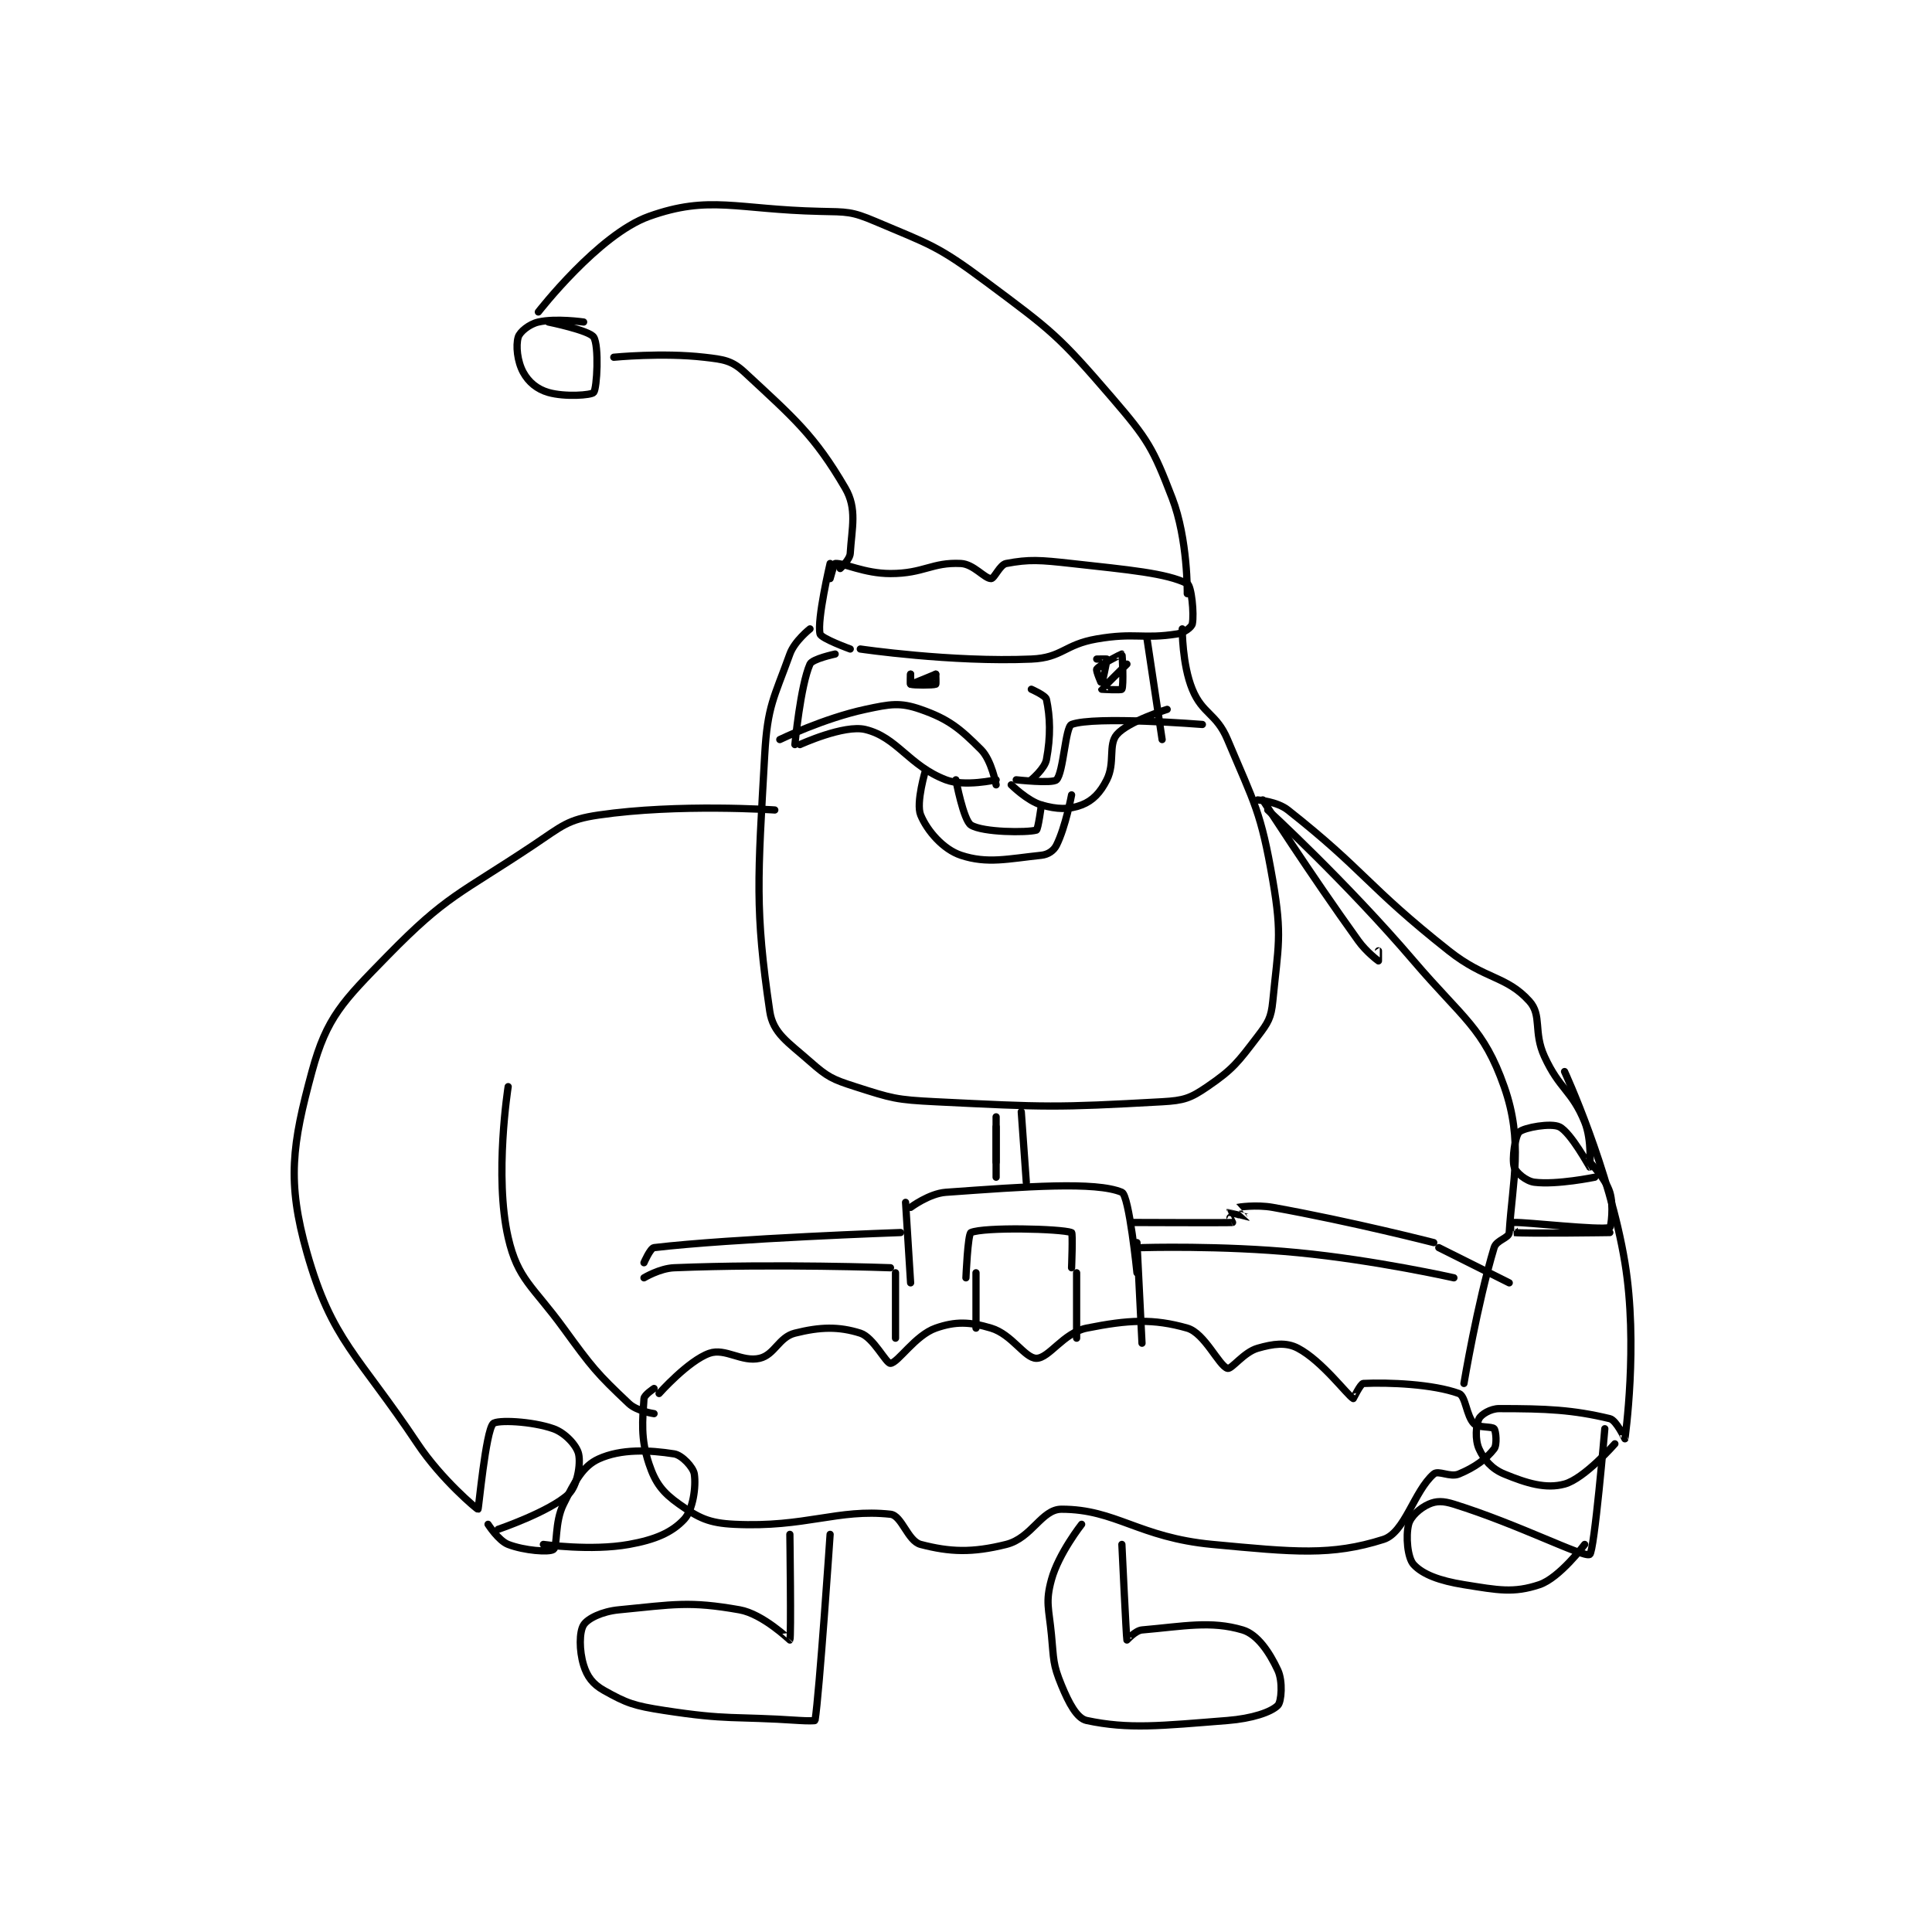 <?xml version="1.0" encoding="utf-8"?>
<!DOCTYPE svg PUBLIC "-//W3C//DTD SVG 1.1//EN" "http://www.w3.org/Graphics/SVG/1.1/DTD/svg11.dtd">
<svg viewBox="0 0 800 800" preserveAspectRatio="xMinYMin meet" xmlns="http://www.w3.org/2000/svg" version="1.1">
<g fill="none" stroke="black" stroke-linecap="round" stroke-linejoin="round" stroke-width="1.44">
<g transform="translate(127.101,87.52) scale(2.083) translate(-40,-26.667)">
<path id="0" d="M144 96.667 C144 96.667 141.347 107.891 142 110.667 C142.213 111.572 148 113.667 148 113.667 "/>
<path id="1" d="M144 99.667 C144 99.667 144.798 96.683 145 96.667 C146.752 96.521 150.779 98.667 156 98.667 C162.645 98.667 164.245 96.379 170 96.667 C172.546 96.794 174.701 99.667 176 99.667 C176.65 99.667 177.746 96.902 179 96.667 C183.575 95.809 185.674 95.964 192 96.667 C203.409 97.934 210.825 98.579 215 100.667 C215.835 101.084 216.393 106.703 216 108.667 C215.869 109.321 214.407 110.445 213 110.667 C206.146 111.749 204.637 110.35 197 111.667 C190.536 112.781 190.165 115.404 184 115.667 C168.125 116.342 150 113.667 150 113.667 "/>
<path id="2" d="M146 97.667 C146 97.667 147.922 95.909 148 94.667 C148.321 89.522 149.401 85.784 147 81.667 C140.871 71.16 136.805 67.771 127 58.667 C124.443 56.292 122.86 56.112 119 55.667 C110.675 54.706 101 55.667 101 55.667 "/>
<path id="3" d="M215 102.667 C215 102.667 215.135 91.818 212 83.667 C208.171 73.711 207.194 72.027 200 63.667 C189.441 51.395 188.15 50.459 175 40.667 C165.343 33.475 163.906 33.293 153 28.667 C148.23 26.643 147.4 26.787 142 26.667 C125.388 26.297 120.01 23.378 108 27.667 C97.938 31.26 86 46.667 86 46.667 "/>
<path id="4" d="M95 48.667 C95 48.667 89.461 47.868 86 48.667 C84.196 49.083 82.317 50.611 82 51.667 C81.495 53.352 81.815 56.494 83 58.667 C84.057 60.604 85.749 62.023 88 62.667 C91.299 63.609 96.549 63.218 97 62.667 C97.674 61.843 98.084 53.352 97 51.667 C96.135 50.32 88 48.667 88 48.667 "/>
<path id="5" d="M140 109.667 C140 109.667 136.935 112.069 136 114.667 C132.835 123.459 131.55 124.907 131 134.667 C129.619 159.182 129.032 165.551 132 185.667 C132.649 190.064 135.617 191.799 140 195.667 C143.494 198.75 144.436 199.206 149 200.667 C156.303 203.004 157.083 203.277 165 203.667 C187.063 204.752 188.706 204.85 210 203.667 C214.338 203.426 215.623 202.977 219 200.667 C224.146 197.145 225.041 195.843 229 190.667 C231.085 187.94 231.678 186.992 232 183.667 C233.059 172.72 233.921 170.765 232 159.667 C229.634 145.998 228.434 144.573 223 131.667 C220.787 126.41 218.039 126.652 216 121.667 C213.968 116.699 214 109.667 214 109.667 "/>
<path id="6" d="M145 114.667 C145 114.667 140.462 115.627 140 116.667 C138.102 120.936 137 132.667 137 132.667 "/>
<path id="7" d="M207 111.667 L210 131.667 "/>
<path id="8" d="M177 140.667 C177 140.667 176.111 135.777 174 133.667 C169.779 129.446 167.533 127.591 162 125.667 C157.883 124.235 155.963 124.603 151 125.667 C142.75 127.435 134 131.667 134 131.667 "/>
<path id="9" d="M177 139.667 C177 139.667 170.719 141.097 167 139.667 C159.62 136.828 157.338 131.197 151 129.667 C146.774 128.647 138 132.667 138 132.667 "/>
<path id="10" d="M181 139.667 C181 139.667 188.202 140.464 189 139.667 C190.396 138.271 190.75 129.141 192 128.667 C196.533 126.947 218 128.667 218 128.667 "/>
<path id="11" d="M180 140.667 C180 140.667 183.229 143.875 186 144.667 C189.103 145.553 191.461 145.643 194 144.667 C196.197 143.822 197.725 142.216 199 139.667 C200.7 136.268 199.24 132.719 201 130.667 C203.229 128.066 211 125.667 211 125.667 "/>
<path id="12" d="M184 121.667 C184 121.667 186.836 122.903 187 123.667 C187.743 127.133 187.88 130.972 187 135.667 C186.665 137.452 184 139.667 184 139.667 "/>
<path id="13" d="M160 118.667 C160 118.667 159.914 120.632 160 120.667 C160.539 120.882 164.461 120.882 165 120.667 C165.086 120.632 165 118.667 165 118.667 C164.979 118.667 163 120.667 163 120.667 "/>
<path id="14" d="M203 116.667 C203 116.667 198.012 121.605 198 121.667 C197.998 121.675 201.877 121.882 202 121.667 C202.377 121.007 202.101 114.747 202 114.667 C201.953 114.629 197.541 116.855 197 117.667 C196.801 117.966 197.998 120.669 198 120.667 C198.006 120.66 199.075 116.04 199 115.667 C198.994 115.636 197 115.667 197 115.667 "/>
<path id="15" d="M160 118.667 C160 118.667 160 120.667 160 120.667 C160.247 120.667 165 118.667 165 118.667 "/>
<path id="16" d="M169 139.667 C169 139.667 170.506 147.733 172 148.667 C174.36 150.142 183.156 150.194 185 149.667 C185.352 149.566 186 144.667 186 144.667 "/>
<path id="17" d="M163 137.667 C163 137.667 161.002 144.244 162 146.667 C163.312 149.853 166.503 153.501 170 154.667 C175.246 156.415 179.361 155.365 186 154.667 C187.332 154.526 188.452 153.764 189 152.667 C190.802 149.062 192 142.667 192 142.667 "/>
<path id="18" d="M177 208.667 L177 218.667 "/>
<path id="19" d="M182 205.667 L183 219.667 "/>
<path id="20" d="M177 206.667 L177 215.667 "/>
<path id="21" d="M159 223.667 L160 239.667 "/>
<path id="22" d="M160 224.667 C160 224.667 163.696 221.903 167 221.667 C183.032 220.522 196.788 219.472 202 221.667 C203.45 222.277 205 237.667 205 237.667 "/>
<path id="23" d="M171 238.667 C171 238.667 171.368 229.938 172 229.667 C174.604 228.55 189.773 228.887 192 229.667 C192.273 229.762 192 236.667 192 236.667 "/>
<path id="24" d="M204 227.667 C204 227.667 223.244 227.746 224 227.667 C224.03 227.663 222.995 225.668 223 225.667 C223.05 225.65 226.993 226.67 227 226.667 C227.002 226.666 224.989 224.671 225 224.667 C225.065 224.641 228.687 224.072 232 224.667 C247.739 227.492 264 231.667 264 231.667 "/>
<path id="25" d="M206 232.667 C206 232.667 221.721 232.188 237 233.667 C252.469 235.164 268 238.667 268 238.667 "/>
<path id="26" d="M158 229.667 C158 229.667 124.665 230.824 109 232.667 C108.253 232.755 107 235.667 107 235.667 "/>
<path id="27" d="M156 236.667 C156 236.667 133.377 235.835 113 236.667 C110.118 236.784 107 238.667 107 238.667 "/>
<path id="28" d="M231 145.667 C231 145.667 246.613 160 260 175.667 C269.868 187.215 273.888 188.98 278 200.667 C281.852 211.614 279.637 219.469 279 229.667 C278.93 230.79 276.456 231.146 276 232.667 C272.632 243.893 270 259.667 270 259.667 "/>
<path id="29" d="M265 232.667 L279 239.667 "/>
<path id="30" d="M110 261.667 C110 261.667 115.808 255.134 120 253.667 C123.16 252.561 126.451 255.502 130 254.667 C132.972 253.967 133.807 250.465 137 249.667 C142.031 248.409 145.694 248.307 150 249.667 C152.615 250.493 155.119 255.725 156 255.667 C157.488 255.567 160.918 250.095 165 248.667 C168.922 247.294 171.766 247.397 176 248.667 C180.157 249.914 182.706 254.667 185 254.667 C187.549 254.667 190.355 249.596 195 248.667 C203.294 247.008 208.264 246.742 215 248.667 C218.464 249.656 221.299 256.181 223 256.667 C223.803 256.896 226.229 253.458 229 252.667 C232.103 251.78 234.629 251.419 237 252.667 C241.819 255.203 246.851 262.048 248 262.667 C248.027 262.681 249.427 259.694 250 259.667 C255.057 259.426 263.846 259.792 269 261.667 C270.354 262.159 270.467 266.134 272 267.667 C272.852 268.518 275.605 268.172 276 268.667 C276.377 269.137 276.606 271.888 276 272.667 C274.418 274.701 272.183 276.341 269 277.667 C267.248 278.397 264.925 276.865 264 277.667 C260.066 281.076 258.278 289.306 254 290.667 C243.615 293.971 236.251 293.19 220 291.667 C205.307 290.289 200.832 284.667 190 284.667 C186.028 284.667 184.099 290.392 179 291.667 C172.202 293.366 167.798 293.179 162 291.667 C159.42 290.994 158.264 285.911 156 285.667 C145.518 284.533 139.147 288.34 125 287.667 C119.877 287.423 117.893 286.415 114 283.667 C110.72 281.351 109.275 279.491 108 275.667 C106.3 270.568 106.708 267.053 107 262.667 C107.048 261.943 109 260.667 109 260.667 "/>
<path id="31" d="M173 237.667 L173 248.667 "/>
<path id="32" d="M193 237.667 L193 250.667 "/>
<path id="33" d="M157 237.667 L157 250.667 "/>
<path id="34" d="M205 231.667 L206 251.667 "/>
<path id="35" d="M109 265.667 C109 265.667 105.624 265.2 104 263.667 C97.597 257.62 96.737 256.555 91 248.667 C84.9 240.28 81.918 239.037 80 230.667 C77.196 218.429 80 200.667 80 200.667 "/>
<path id="36" d="M230 143.667 C230 143.667 239.304 158.177 249 171.667 C250.6 173.893 252.948 175.641 253 175.667 C253.009 175.671 253 173.667 253 173.667 "/>
<path id="37" d="M229 143.667 C229 143.667 232.844 143.964 235 145.667 C250.394 157.82 250.564 160.655 267 173.667 C274.257 179.412 278.421 178.606 283 183.667 C285.566 186.502 283.75 189.758 286 194.667 C289.03 201.278 291.415 201.348 294 207.667 C295.495 211.32 295.002 216.666 295 216.667 C294.99 216.669 291.238 209.786 289 208.667 C287.321 207.827 281.99 208.786 281 209.667 C280.195 210.382 279.495 214.982 280 216.667 C280.317 217.723 282.356 219.461 284 219.667 C288.463 220.225 296 218.667 296 218.667 "/>
<path id="38" d="M295 215.667 C295 215.667 298.147 218.895 299 221.667 C299.825 224.35 299.226 228.595 299 228.667 C297.094 229.269 282.12 227.555 280 227.667 C279.988 227.667 279.974 229.664 280 229.667 C282.349 229.914 299 229.667 299 229.667 "/>
<path id="39" d="M133 145.667 C133 145.667 113.851 144.355 98 146.667 C91.742 147.579 90.748 148.835 85 152.667 C70.236 162.51 67.86 162.538 56 174.667 C47.129 183.739 43.933 186.851 41 197.667 C37.07 212.159 35.982 219.508 40 233.667 C44.977 251.206 50.139 253.875 62 271.667 C66.729 278.761 73.845 284.708 74 284.667 C74.137 284.63 75.528 269.237 77 267.667 C77.761 266.854 84.73 267.16 89 268.667 C91.338 269.492 93.613 271.991 94 273.667 C94.474 275.719 93.722 280.052 92 281.667 C88.272 285.162 78 288.667 78 288.667 "/>
<path id="40" d="M76 287.667 C76 287.667 78.087 290.931 80 291.667 C83.241 292.913 88.17 293.27 89 292.667 C89.857 292.043 89.188 287.291 91 283.667 C93.265 279.136 94.814 276.115 98 274.667 C102.439 272.649 108.021 272.88 113 273.667 C114.554 273.912 116.795 276.336 117 277.667 C117.386 280.174 116.736 284.798 115 286.667 C112.568 289.286 109.258 290.728 104 291.667 C96.484 293.009 87 291.667 87 291.667 "/>
<path id="41" d="M290 197.667 C290 197.667 298.948 217.099 302 235.667 C304.673 251.924 302.017 270.493 302 270.667 C301.998 270.685 300.305 266.98 299 266.667 C291.59 264.888 286.415 264.667 277 264.667 C275.288 264.667 273.419 265.829 273 266.667 C272.372 267.923 272.177 270.855 273 272.667 C273.998 274.862 275.518 276.645 278 277.667 C282.509 279.523 286.294 280.677 290 279.667 C293.941 278.592 300 271.667 300 271.667 "/>
<path id="42" d="M298 268.667 C298 268.667 295.912 293.211 295 293.667 C293.706 294.314 280.882 287.692 268 283.667 C265.862 282.998 264.521 282.991 263 283.667 C261.243 284.448 259.383 286.134 259 287.667 C258.406 290.042 258.778 294.333 260 295.667 C261.805 297.635 265.177 298.895 270 299.667 C276.799 300.755 279.847 301.384 285 299.667 C289.008 298.331 294 291.667 294 291.667 "/>
<path id="43" d="M136 289.667 C136 289.667 136.286 310.238 136 310.667 C135.991 310.68 130.625 305.483 126 304.667 C115.962 302.895 112.947 303.607 102 304.667 C98.675 304.988 95.82 306.378 95 307.667 C94.12 309.05 94.109 312.769 95 315.667 C95.694 317.923 96.811 319.435 99 320.667 C103.579 323.242 105.025 323.747 111 324.667 C123.934 326.656 124.53 325.769 138 326.667 C139.489 326.766 140.989 326.736 141 326.667 C141.865 321.333 144 289.667 144 289.667 "/>
<path id="44" d="M202 291.667 C202 291.667 202.871 310.12 203 310.667 C203.009 310.703 204.678 308.782 206 308.667 C214.328 307.942 219.678 306.794 226 308.667 C228.962 309.544 231.342 313.115 233 316.667 C234.03 318.874 233.725 322.942 233 323.667 C231.654 325.013 227.875 326.282 223 326.667 C209.667 327.719 203.374 328.443 195 326.667 C193.06 326.255 191.457 323.206 190 319.667 C188.259 315.438 188.472 314.618 188 309.667 C187.491 304.321 186.769 303.18 188 298.667 C189.414 293.482 194 287.667 194 287.667 "/>
</g>
</g>
</svg>
